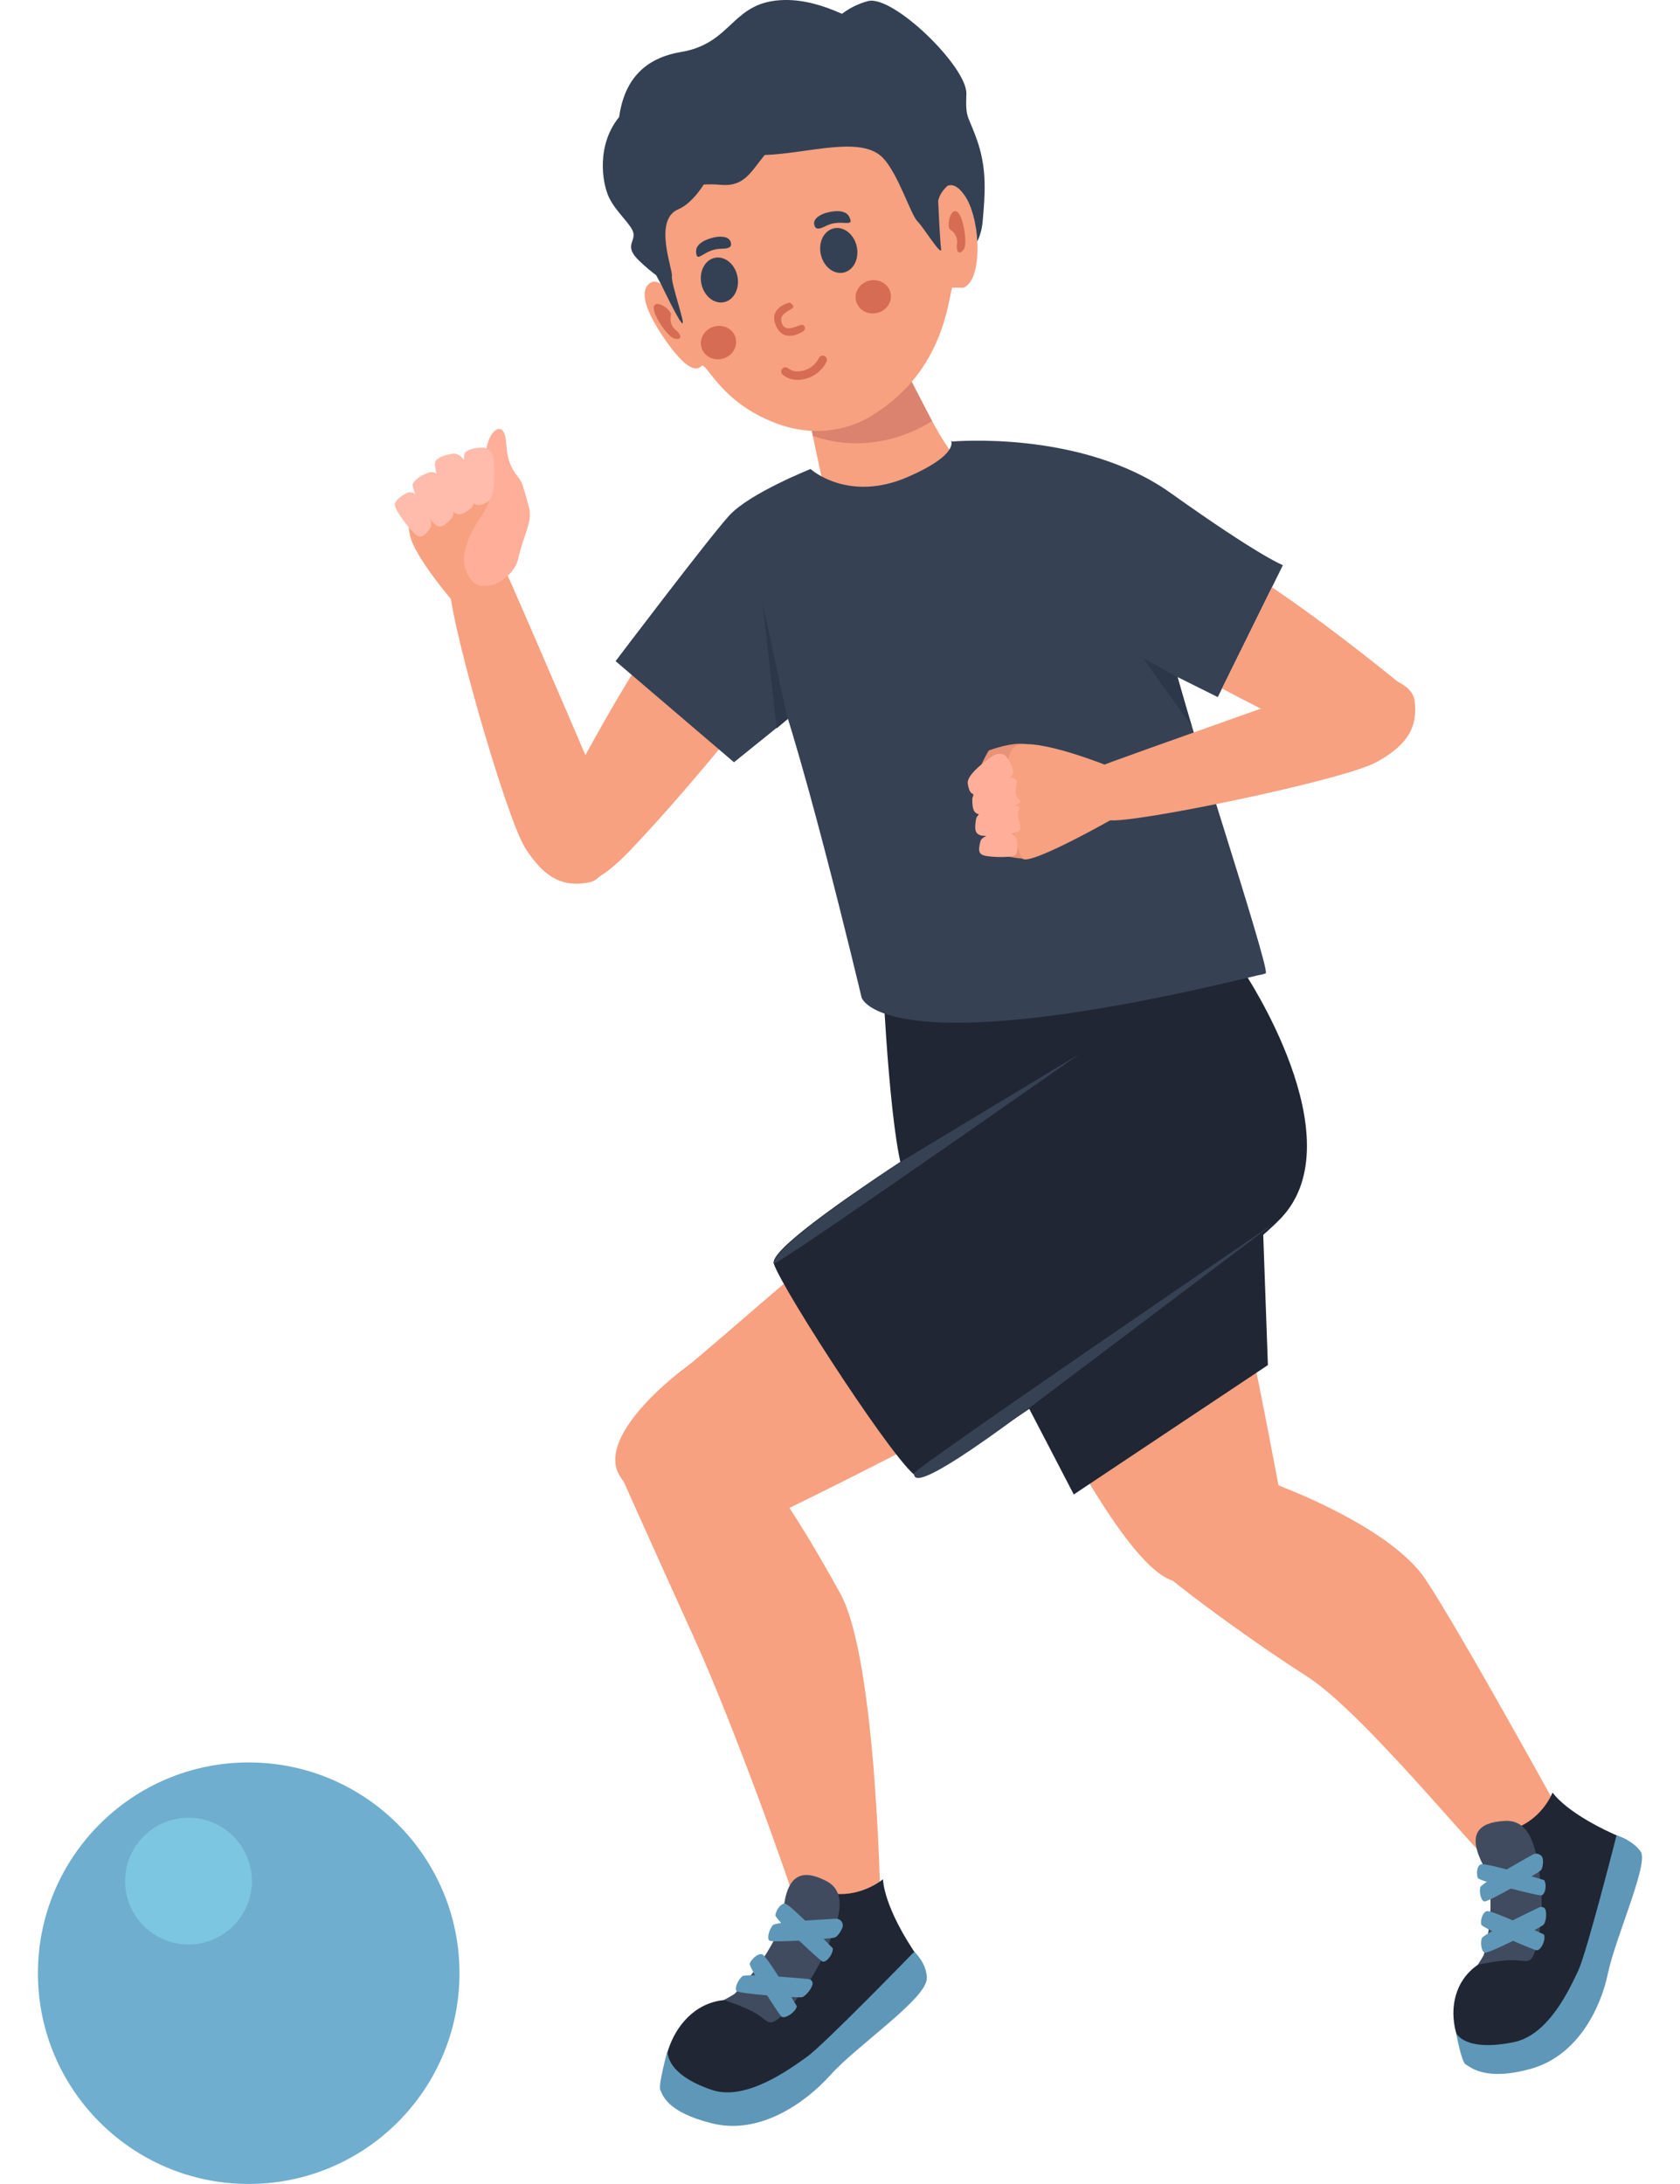 <svg width="40" height="52" viewBox="0 0 40 52" fill="none" xmlns="http://www.w3.org/2000/svg">
<path d="M5.921 51.999C8.693 51.999 10.94 49.752 10.94 46.981C10.94 44.21 8.693 41.963 5.921 41.963C3.15 41.963 0.903 44.21 0.903 46.981C0.903 49.752 3.15 51.999 5.921 51.999Z" fill="#6FAECE"/>
<path d="M4.487 46.296C5.321 46.296 5.996 45.621 5.996 44.788C5.996 43.955 5.321 43.279 4.487 43.279C3.654 43.279 2.979 43.955 2.979 44.788C2.979 45.621 3.654 46.296 4.487 46.296Z" fill="#7DC6E2"/>
<path d="M21.602 8.877C21.602 8.877 22.255 10.228 22.601 10.7C23.542 11.981 19.757 12.499 19.695 12.007C19.675 11.851 19.372 10.499 19.342 10.326C19.215 9.609 19.215 9.609 19.215 9.609L21.602 8.877Z" fill="#F7A180"/>
<path d="M21.693 9.062L22.191 10.022C22.191 10.022 20.923 10.928 19.352 10.377L19.235 9.706L21.693 9.062Z" fill="#DB836E"/>
<path d="M20.79 9.873C20.79 9.873 19.831 10.587 18.48 10.079C17.129 9.572 16.816 8.589 16.698 8.717C16.554 8.876 16.252 8.722 15.753 7.965C15.222 7.158 15.304 6.842 15.491 6.73C15.61 6.659 15.738 6.763 15.738 6.763C15.738 6.763 13.804 2.56 17.047 1.198C21.084 -0.497 22.1 3.367 22.333 4.675C22.333 4.675 22.574 4.087 22.965 4.65C23.356 5.212 23.401 6.653 22.952 6.844C22.913 6.86 22.674 6.837 22.669 6.853C22.575 7.138 22.467 8.841 20.79 9.873Z" fill="#F7A180"/>
<path d="M22.609 5.456C22.609 5.456 22.818 5.568 22.786 5.808C22.754 6.047 22.875 6.065 22.955 5.92C23.034 5.774 22.936 5.134 22.787 5.042C22.639 4.949 22.542 5.324 22.609 5.456Z" fill="#D66C54"/>
<path d="M15.98 7.481C15.98 7.481 15.903 7.706 16.09 7.859C16.276 8.013 16.2 8.108 16.043 8.056C15.885 8.004 15.521 7.468 15.568 7.299C15.614 7.131 15.939 7.339 15.98 7.481Z" fill="#D66C54"/>
<path d="M17.224 8.535C17.447 8.466 17.575 8.241 17.51 8.032C17.445 7.823 17.212 7.71 16.989 7.779C16.767 7.848 16.639 8.074 16.704 8.282C16.769 8.491 17.002 8.604 17.224 8.535Z" fill="#D66C54"/>
<path d="M17.235 7.195C17.472 7.148 17.617 6.872 17.558 6.58C17.499 6.288 17.259 6.09 17.022 6.138C16.785 6.186 16.64 6.461 16.699 6.753C16.758 7.045 16.998 7.243 17.235 7.195Z" fill="#344154"/>
<path d="M17.062 5.641C17.062 5.641 16.559 5.714 16.573 5.997C16.588 6.295 16.763 5.925 17.169 5.923C17.351 5.921 17.424 5.888 17.403 5.783C17.365 5.595 17.09 5.638 17.062 5.641Z" fill="#344154"/>
<path d="M19.627 5.081C19.627 5.081 20.107 4.913 20.225 5.171C20.35 5.442 20.024 5.195 19.663 5.381C19.501 5.464 19.421 5.468 19.39 5.365C19.337 5.182 19.601 5.092 19.627 5.081Z" fill="#344154"/>
<path d="M20.876 7.453C21.104 7.403 21.251 7.19 21.204 6.976C21.157 6.763 20.935 6.63 20.707 6.68C20.48 6.729 20.333 6.943 20.379 7.156C20.426 7.37 20.648 7.503 20.876 7.453Z" fill="#D66C54"/>
<path d="M20.085 6.49C20.322 6.438 20.462 6.161 20.399 5.87C20.335 5.579 20.092 5.384 19.856 5.436C19.619 5.488 19.479 5.765 19.543 6.056C19.606 6.347 19.849 6.541 20.085 6.49Z" fill="#344154"/>
<path d="M19.207 9.011C19.203 9.012 19.198 9.013 19.194 9.015C18.916 9.093 18.735 9.003 18.636 8.922C18.584 8.879 18.59 8.798 18.647 8.761C18.684 8.737 18.731 8.741 18.765 8.768C18.827 8.817 18.947 8.876 19.139 8.822C19.352 8.761 19.455 8.611 19.499 8.521C19.52 8.479 19.567 8.459 19.613 8.47C19.674 8.485 19.707 8.553 19.68 8.609C19.619 8.734 19.483 8.928 19.207 9.011Z" fill="#D66C54"/>
<path d="M18.8 7.203C18.8 7.203 18.272 7.323 18.48 7.767C18.687 8.212 19.143 7.875 19.143 7.875C19.143 7.875 19.201 7.789 19.124 7.741C19.046 7.692 18.727 7.96 18.619 7.709C18.512 7.457 18.856 7.383 18.884 7.321C18.912 7.26 18.8 7.203 18.8 7.203Z" fill="#D66C54"/>
<path d="M23.3 3.448C23.06 2.711 22.983 2.882 23.009 2.239C23.035 1.595 21.259 -0.129 20.667 0.026C20.409 0.093 20.201 0.213 20.047 0.329C19.615 0.135 19.153 -0.006 18.69 0C17.411 0.017 17.466 1.03 16.211 1.239C15.21 1.406 14.842 2.058 14.741 2.787C14.198 3.452 14.332 4.348 14.5 4.701C14.671 5.061 15.049 5.353 15.083 5.558C15.117 5.764 14.86 5.867 15.22 6.21C15.386 6.369 15.521 6.478 15.621 6.551C15.692 6.686 15.739 6.766 15.739 6.766C15.739 6.766 16.171 7.673 16.247 7.699C16.323 7.725 15.972 6.736 15.998 6.576C16.025 6.415 15.544 5.238 16.151 4.982C16.382 4.885 16.589 4.649 16.756 4.395C16.881 4.387 17.018 4.387 17.167 4.401C17.727 4.452 17.885 4.077 18.207 3.691C19.261 3.652 20.515 3.217 21.03 3.767C21.389 4.152 21.686 5.111 21.842 5.267C21.998 5.423 22.437 6.146 22.407 5.923C22.382 5.743 22.349 5.037 22.337 4.776C22.338 4.773 22.339 4.772 22.34 4.769C22.378 4.623 22.46 4.515 22.561 4.424C22.665 4.384 22.802 4.417 22.965 4.652C23.142 4.906 23.247 5.337 23.269 5.752C23.331 5.617 23.379 5.462 23.395 5.288C23.459 4.593 23.489 4.066 23.3 3.448Z" fill="#344154"/>
<path d="M30.623 35.441C30.623 35.441 33.124 36.388 33.934 37.594C34.744 38.801 37.222 43.306 37.222 43.306C37.222 43.306 36.156 44.849 35.683 44.535C35.211 44.221 32.494 40.787 31.094 39.898C29.694 39.009 27.258 37.219 27.319 37.048C27.38 36.877 27.535 34.09 30.623 35.441Z" fill="#F7A180"/>
<path d="M23.747 31.069C23.747 31.069 26.651 37.583 28.057 37.661C29.463 37.739 30.618 36.323 30.618 36.323C30.618 36.323 29.438 29.839 29.022 28.97C28.605 28.101 23.368 27.99 23.747 31.069Z" fill="#F7A180"/>
<path d="M35.284 43.836C35.284 43.836 35.536 43.769 36.147 43.506C36.758 43.242 36.965 42.678 36.965 42.678C36.965 42.678 37.297 43.204 38.677 43.78C39.526 44.135 38.067 46.731 37.939 47.648C37.81 48.564 36.724 49.214 35.591 49.315C34.771 49.388 34.062 47.556 35.189 46.779C35.189 46.779 35.52 46.395 35.57 45.581C35.597 45.118 35.501 44.377 35.284 43.836Z" fill="#202633"/>
<path d="M34.67 48.402C34.67 48.402 34.856 48.865 36.046 48.622C36.879 48.452 37.379 47.339 37.579 46.915C37.778 46.492 38.489 43.699 38.489 43.699C38.489 43.699 38.873 43.809 39.066 44.089C39.259 44.37 38.46 46.14 38.284 46.986C38.107 47.832 37.555 48.944 36.459 49.254C35.363 49.564 35 49.21 34.897 49.153C34.793 49.095 34.67 48.402 34.67 48.402Z" fill="#5F97B8"/>
<path d="M35.326 46.558C35.326 46.558 35.699 45.161 35.315 44.413C34.931 43.666 35.188 43.391 35.827 43.355C36.465 43.318 36.592 44.064 36.682 44.825C36.771 45.587 36.607 46.604 36.411 46.675C36.214 46.746 36.223 46.564 35.189 46.778" fill="#404B60"/>
<path d="M36.799 45.474C36.781 45.414 36.707 45.385 36.647 45.414C36.364 45.549 35.317 46.056 35.283 46.146C35.242 46.25 35.269 46.465 35.353 46.493C35.437 46.521 36.675 45.895 36.747 45.831C36.799 45.785 36.835 45.593 36.799 45.474Z" fill="#5F97B8"/>
<path d="M36.76 46.059C36.76 46.059 35.515 45.472 35.401 45.503C35.287 45.534 35.245 45.746 35.27 45.825C35.295 45.905 36.485 46.419 36.583 46.435C36.681 46.452 36.816 46.188 36.76 46.059Z" fill="#5F97B8"/>
<path d="M36.736 44.271C36.726 44.162 36.596 44.099 36.495 44.156C36.155 44.346 35.273 44.846 35.247 44.932C35.214 45.038 35.255 45.25 35.341 45.273C35.426 45.297 36.62 44.599 36.687 44.531C36.723 44.495 36.745 44.377 36.736 44.271Z" fill="#5F97B8"/>
<path d="M36.765 44.764C36.765 44.764 35.366 44.342 35.259 44.388C35.151 44.435 35.151 44.642 35.189 44.717C35.227 44.792 36.587 45.127 36.687 45.129C36.786 45.132 36.841 44.884 36.765 44.764Z" fill="#5F97B8"/>
<path d="M14.656 34.845C14.656 34.845 15.639 37.042 16.547 39.045C17.456 41.047 18.838 44.901 18.937 45.325C19.037 45.748 20.971 45.684 20.971 45.684C20.971 45.684 20.901 39.56 20.005 37.937C19.109 36.313 18.041 34.6 17.395 34.282C16.749 33.963 14.932 33.698 14.656 34.845Z" fill="#F7A180"/>
<path d="M23.341 33.594C23.341 33.594 17.837 36.472 17.476 36.474C17.115 36.475 15.149 35.93 14.724 35.083C14.298 34.236 15.777 32.961 16.33 32.554C16.883 32.147 20.933 28.502 21.342 28.465C21.751 28.428 25.011 31.873 23.341 33.594Z" fill="#F7A180"/>
<path d="M18.942 44.952C18.942 44.952 19.195 45.019 19.865 45.089C20.535 45.159 21.024 44.744 21.024 44.744C21.024 44.744 21.018 45.4 21.885 46.641C22.418 47.403 19.734 49.053 19.118 49.833C18.502 50.614 17.21 50.657 16.182 50.169C15.438 49.816 15.84 47.76 17.237 47.621C17.237 47.621 17.733 47.436 18.224 46.71C18.504 46.297 18.83 45.562 18.942 44.952Z" fill="#202633"/>
<path d="M15.896 48.813C15.896 48.813 15.8 49.376 16.956 49.762C17.765 50.032 18.808 49.26 19.213 48.972C19.618 48.684 21.769 46.469 21.769 46.469C21.769 46.469 22.07 46.745 22.067 47.104C22.063 47.588 20.398 48.707 19.779 49.398C19.161 50.089 18.073 50.834 16.961 50.558C15.849 50.282 15.779 49.868 15.722 49.762C15.665 49.656 15.896 48.813 15.896 48.813Z" fill="#5F97B8"/>
<path d="M17.476 47.487C17.476 47.487 18.568 46.388 18.65 45.501C18.733 44.614 19.105 44.492 19.674 44.786C20.242 45.08 19.94 45.833 19.597 46.582C19.253 47.331 18.551 48.186 18.343 48.151C18.135 48.116 18.244 47.953 17.237 47.62" fill="#404B60"/>
<path d="M19.344 47.257C19.364 47.193 19.318 47.127 19.251 47.12C18.934 47.092 17.758 46.988 17.677 47.051C17.583 47.124 17.481 47.333 17.536 47.404C17.59 47.474 18.997 47.572 19.094 47.553C19.164 47.539 19.306 47.384 19.344 47.257Z" fill="#5F97B8"/>
<path d="M18.972 47.767C18.972 47.767 18.262 46.565 18.148 46.532C18.034 46.498 17.876 46.668 17.851 46.753C17.826 46.839 18.532 47.946 18.605 48.013C18.678 48.081 18.945 47.914 18.972 47.767Z" fill="#5F97B8"/>
<path d="M20.054 45.906C20.1 45.797 20.017 45.678 19.899 45.684C19.503 45.705 18.473 45.765 18.405 45.834C18.323 45.919 18.252 46.141 18.316 46.203C18.38 46.265 19.785 46.163 19.88 46.13C19.93 46.113 20.009 46.011 20.054 45.906Z" fill="#5F97B8"/>
<path d="M19.829 46.388C19.829 46.388 18.808 45.33 18.69 45.324C18.571 45.319 18.466 45.515 18.462 45.604C18.457 45.693 19.489 46.65 19.576 46.699C19.663 46.748 19.837 46.537 19.829 46.388Z" fill="#5F97B8"/>
<path d="M21.02 23.362C21.02 23.362 21.213 27.604 21.599 28.134C21.986 28.664 25.566 35.583 25.566 35.583L30.188 32.502L29.995 27.109L29.615 23.135L21.02 23.362Z" fill="#202633"/>
<path d="M25.321 25.218C25.321 25.218 18.23 29.479 18.423 30.085C18.616 30.691 21.468 35.087 21.854 35.163C22.24 35.238 29.239 30.338 30.503 29C32.289 27.109 29.615 23.135 29.615 23.135L25.321 25.218Z" fill="#202633"/>
<path d="M21.433 27.67L25.713 25.088C25.713 25.088 18.386 30.226 18.422 30.086C18.457 29.946 18.491 29.631 21.433 27.67Z" fill="#364154"/>
<path d="M24.374 33.622L30.361 29.105C30.361 29.105 21.748 34.975 21.761 35.08C21.774 35.185 21.708 35.605 24.374 33.622Z" fill="#364154"/>
<path d="M13.883 21.006C13.883 21.006 14.213 21.074 14.998 20.253C16.547 18.633 19.113 15.48 19.135 15.009C19.169 14.3 17.977 12.94 16.96 13.563C15.944 14.187 13.73 18.307 13.282 19.233C12.834 20.16 13.34 21.098 13.883 21.006Z" fill="#F7A180"/>
<path d="M14.681 19.711C14.681 19.711 12.197 13.906 12.068 13.669C11.939 13.432 10.853 13.519 10.721 13.933C10.59 14.348 12.027 19.438 12.508 20.195C12.99 20.951 13.437 21.117 14.017 21.012C14.586 20.909 14.681 19.711 14.681 19.711Z" fill="#F7A180"/>
<path d="M10.762 14.292C10.762 14.292 10.095 13.518 9.84 12.971C9.586 12.423 9.855 12.023 9.824 11.883C9.794 11.742 11.8 10.597 11.814 10.667C11.828 10.737 12.27 11.706 12.245 12.035C12.23 12.248 12.169 12.999 12.127 13.502C12.104 13.786 11.901 14.022 11.624 14.088L10.762 14.292Z" fill="#F7A180"/>
<path d="M11.636 13.945C11.938 13.904 12.276 13.601 12.339 13.304C12.444 12.805 12.664 12.43 12.608 12.185C12.52 11.801 12.026 11.724 11.857 11.615C11.688 11.505 11.801 11.761 11.466 12.282C11.466 12.282 10.931 13.013 11.068 13.495C11.204 13.977 11.496 13.953 11.496 13.953L11.636 13.945Z" fill="#FFAF99"/>
<path d="M12.62 12.206L11.877 11.976C11.773 11.838 11.692 11.641 11.585 11.009C11.477 10.377 12.008 9.84 12.051 10.544C12.094 11.249 12.359 11.288 12.441 11.546C12.468 11.635 12.595 12.036 12.62 12.206Z" fill="#FFAF99"/>
<path d="M11.752 10.934C11.752 10.934 11.84 11.829 11.602 11.957C11.364 12.086 11.288 12.037 11.208 11.837C11.128 11.637 10.967 10.857 11.087 10.762C11.206 10.667 11.41 10.655 11.516 10.659C11.623 10.662 11.731 10.774 11.752 10.934Z" fill="#FFBBAB"/>
<path d="M11.102 11.064C11.102 11.064 11.434 11.927 11.217 12.099C11 12.271 10.876 12.312 10.746 12.108C10.617 11.905 10.271 11.092 10.373 10.973C10.474 10.854 10.683 10.813 10.794 10.802C10.905 10.79 11.044 10.895 11.102 11.064Z" fill="#FFBBAB"/>
<path d="M10.527 11.418C10.527 11.418 10.937 12.127 10.755 12.333C10.573 12.539 10.462 12.604 10.318 12.449C10.174 12.294 9.756 11.634 9.837 11.502C9.918 11.371 10.108 11.286 10.21 11.25C10.312 11.214 10.453 11.278 10.527 11.418Z" fill="#FFBBAB"/>
<path d="M9.974 11.846C9.974 11.846 10.374 12.397 10.239 12.583C10.104 12.77 10.017 12.834 9.884 12.718C9.751 12.602 9.348 12.093 9.405 11.977C9.462 11.861 9.613 11.774 9.695 11.735C9.778 11.696 9.9 11.737 9.974 11.846Z" fill="#FFBBAB"/>
<path d="M22.653 10.514C22.653 10.514 25.75 10.225 27.875 11.74C30 13.255 30.545 13.456 30.545 13.456L28.995 16.598L24.439 14.329L22.653 10.514Z" fill="#364154"/>
<path d="M19.297 11.168C19.297 11.168 17.845 11.745 17.362 12.275C16.879 12.805 14.657 15.741 14.657 15.741L17.476 18.149L19.647 16.398L19.297 11.168Z" fill="#364154"/>
<path d="M30.119 23.18C30.13 23.177 30.14 23.175 30.152 23.172L30.135 23.169C30.136 23.168 30.138 23.167 30.139 23.166C30.211 22.968 28.086 16.507 28.025 16.062C27.965 15.617 22.641 10.488 22.641 10.488C22.641 10.488 22.858 10.817 21.615 11.356C20.188 11.976 19.298 11.167 19.298 11.167L18.284 12.644C18.284 12.644 17.559 14.348 18.235 15.674C18.911 16.999 20.514 23.75 20.514 23.75C20.514 23.75 20.981 25.405 29.951 23.221C30.035 23.207 30.091 23.193 30.119 23.18Z" fill="#364154"/>
<path d="M28.04 16.128L27.209 15.662L28.374 17.29L28.04 16.128Z" fill="#2C3849"/>
<path d="M18.753 17.12L18.158 14.367L18.491 17.343L18.753 17.12Z" fill="#2C3849"/>
<path d="M32.465 16.01C32.465 16.01 26.48 18.117 26.235 18.23C25.99 18.344 25.978 19.454 26.406 19.528C26.938 19.62 31.984 18.58 32.77 18.148C33.556 17.716 33.75 17.281 33.683 16.695C33.617 16.121 32.465 16.01 32.465 16.01Z" fill="#F7A180"/>
<path d="M24.746 20.127L24.346 20.444C24.346 20.444 23.756 20.398 23.637 20.235C23.517 20.072 23.28 19.372 23.183 18.998C23.087 18.625 23.541 17.869 23.541 17.869C23.541 17.869 24.155 17.633 24.491 17.731C24.826 17.829 24.746 20.127 24.746 20.127Z" fill="#E89277"/>
<path d="M26.426 18.254C26.426 18.254 24.687 17.545 24.194 17.759C23.7 17.972 24.17 20.262 24.346 20.444C24.522 20.625 26.584 19.447 26.584 19.447L26.426 18.254Z" fill="#F7A180"/>
<path d="M23.651 17.991C23.651 17.991 23.002 18.41 23.042 18.66C23.082 18.91 23.155 18.941 23.333 18.893C23.51 18.844 24.12 18.542 24.121 18.4C24.122 18.258 24.021 18.097 23.962 18.019C23.903 17.94 23.77 17.92 23.651 17.991Z" fill="#FFAF99"/>
<path d="M23.908 18.553C23.908 18.553 23.151 18.772 23.15 19.029C23.15 19.287 23.188 19.403 23.394 19.39C23.599 19.377 24.391 19.155 24.283 19.059C24.078 18.879 24.251 18.676 24.2 18.586C24.148 18.496 24.053 18.505 23.908 18.553Z" fill="#FFAF99"/>
<path d="M23.976 19.179C23.976 19.179 23.281 19.255 23.239 19.504C23.197 19.754 23.212 19.873 23.393 19.898C23.574 19.922 24.241 19.88 24.286 19.747C24.332 19.614 24.17 19.459 24.263 19.269C24.307 19.178 24.11 19.159 23.976 19.179Z" fill="#FFAF99"/>
<path d="M23.982 19.83C23.982 19.83 23.398 19.827 23.344 20.031C23.291 20.234 23.294 20.335 23.442 20.372C23.591 20.41 24.148 20.438 24.196 20.332C24.244 20.226 24.223 20.064 24.205 19.981C24.187 19.898 24.095 19.826 23.982 19.83Z" fill="#FFAF99"/>
<path d="M33.512 16.423C33.512 16.423 31.883 15.063 30.285 13.982L29.096 16.393C30.366 17.073 31.669 17.681 32.148 17.87C33.105 18.249 33.644 16.957 33.512 16.423Z" fill="#F7A180"/>
</svg>
